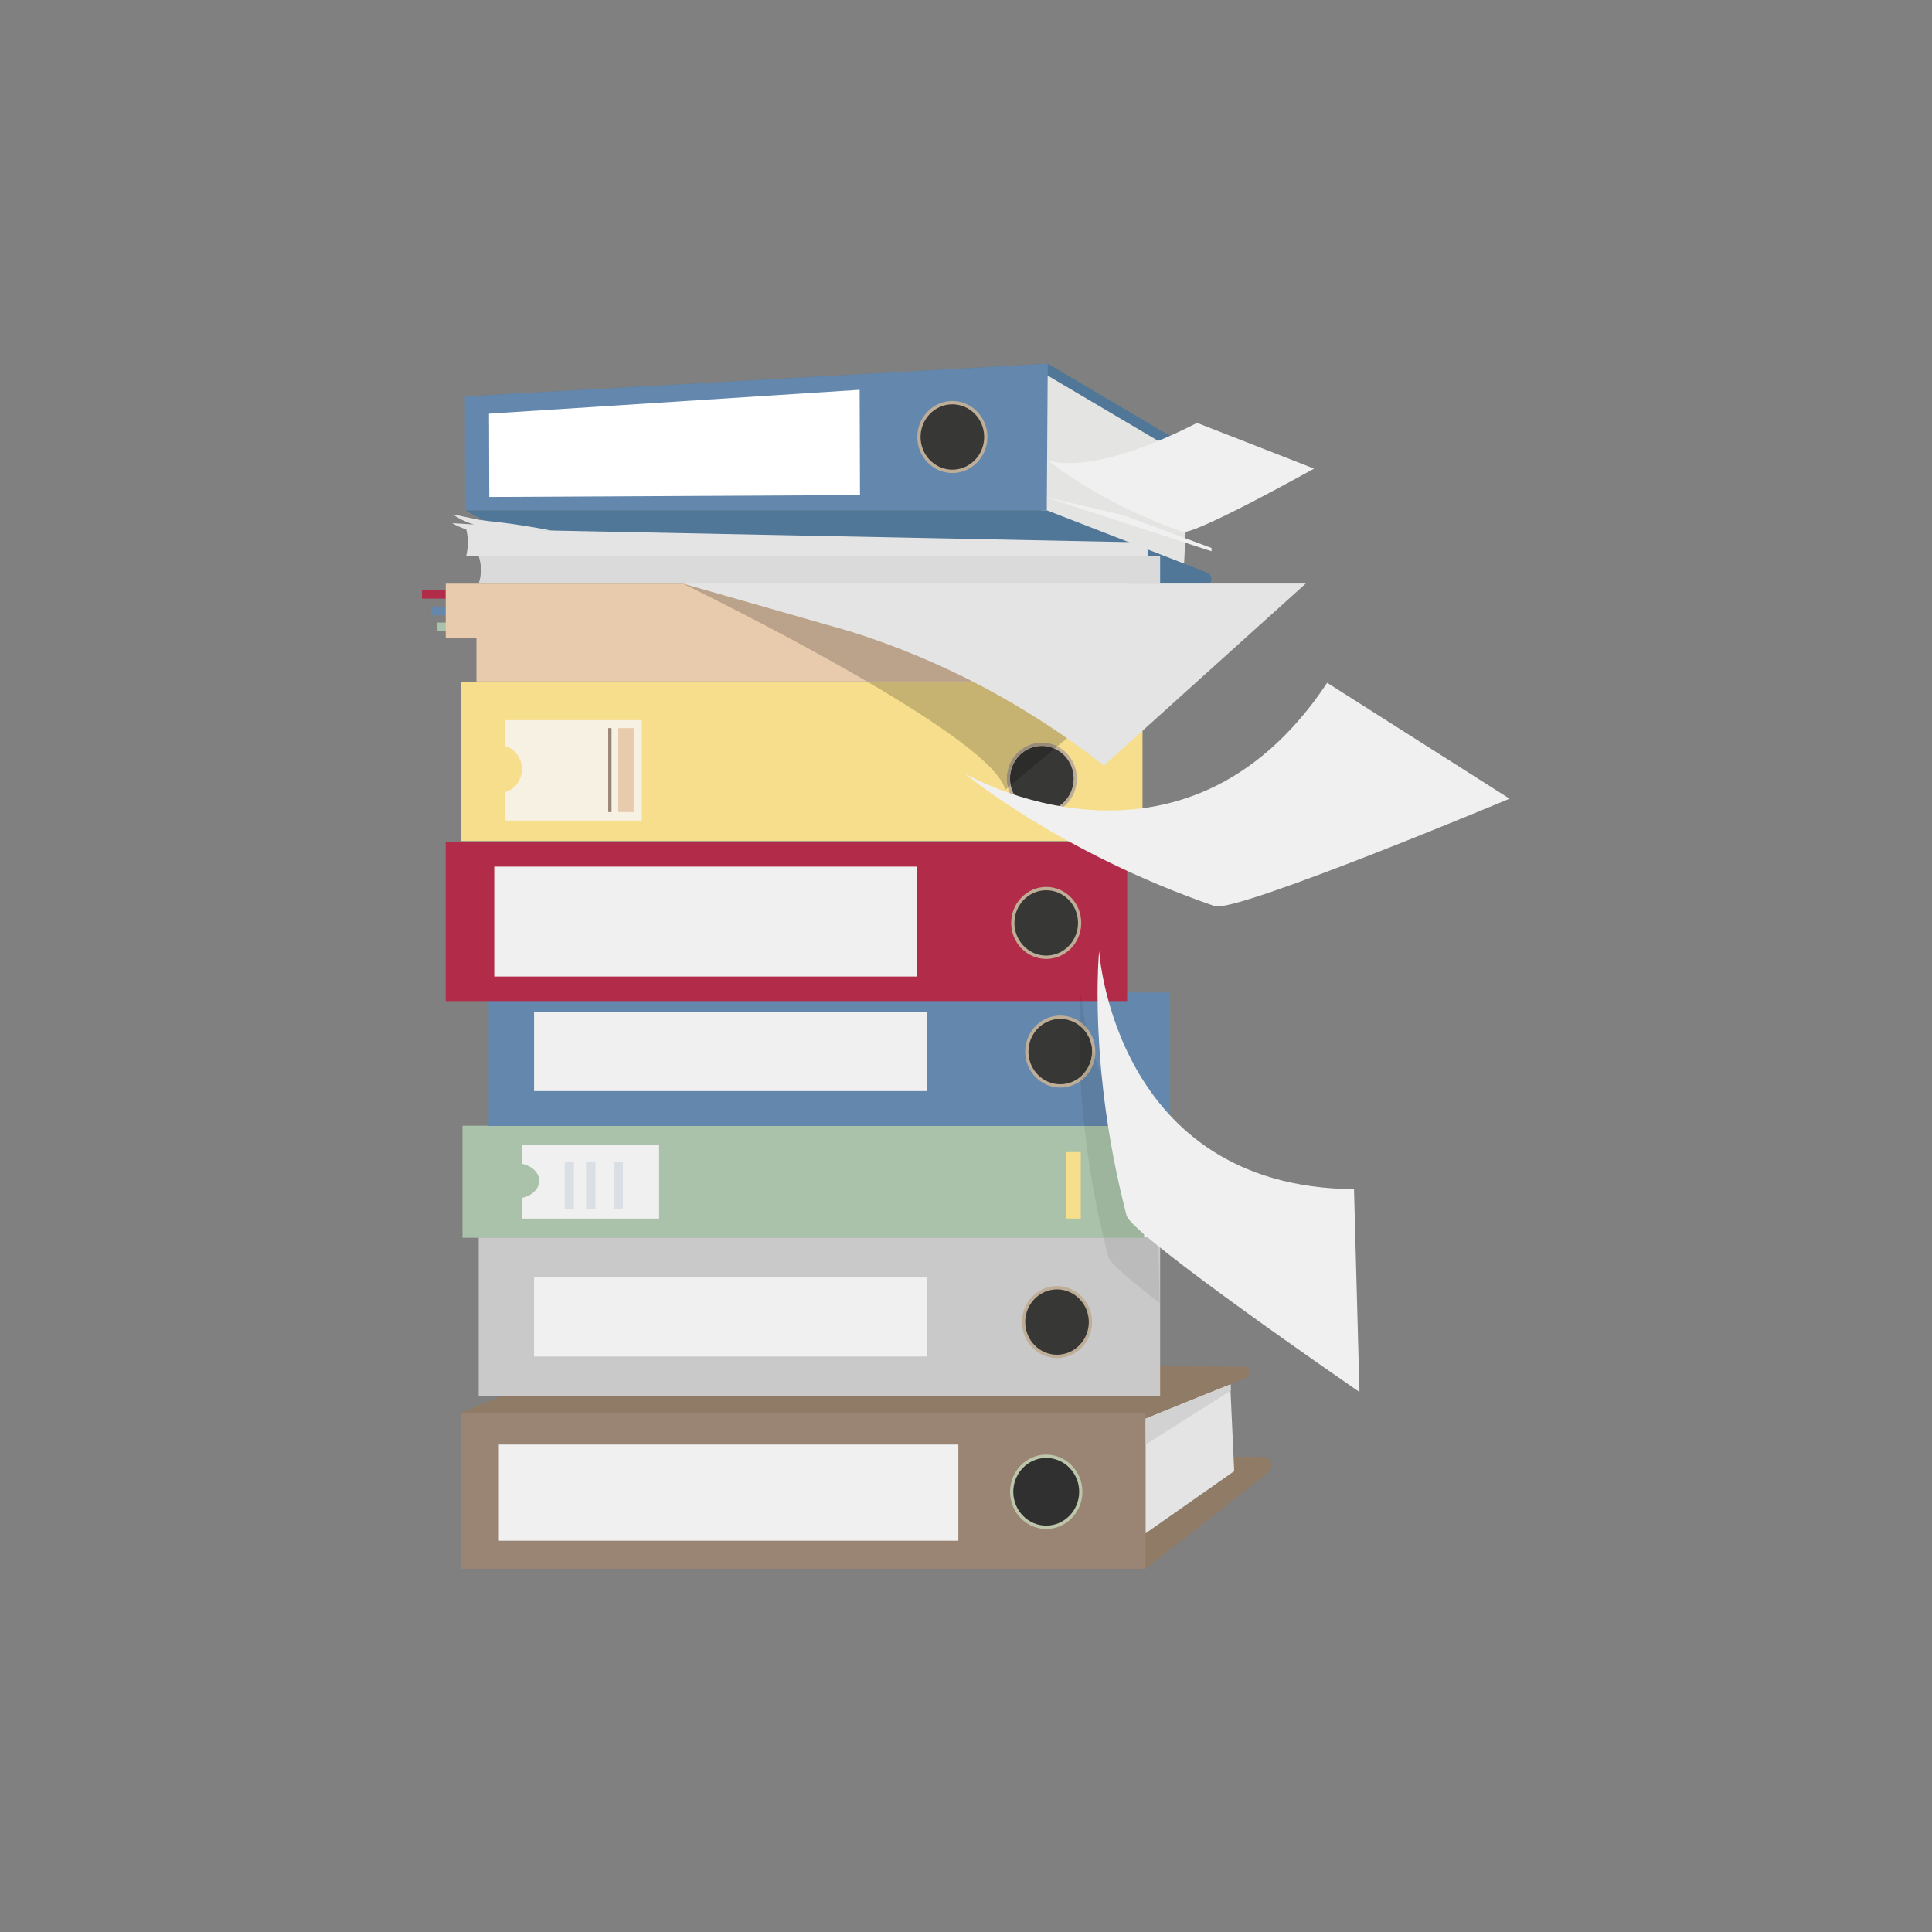 <?xml version="1.0" encoding="UTF-8" standalone="no"?>
<svg
   xmlns:dc="http://purl.org/dc/elements/1.1/"
   xmlns:cc="http://creativecommons.org/ns#"
   xmlns:rdf="http://www.w3.org/1999/02/22-rdf-syntax-ns#"
   xmlns:svg="http://www.w3.org/2000/svg"
   xmlns="http://www.w3.org/2000/svg"
   xmlns:sodipodi="http://sodipodi.sourceforge.net/DTD/sodipodi-0.dtd"
   xmlns:inkscape="http://www.inkscape.org/namespaces/inkscape"
   version="1.1"
   id="svg833"
   xml:space="preserve"
   width="1496"
   height="1496"
   viewBox="0 0 1496 1496"
   sodipodi:docname="classeurs.svg"
   inkscape:version="1.0.1 (3bc2e813f5, 2020-09-07)"><rect x="0" y="0" width="1496" height="1496" fill="#808080" stroke="none"/><defs
     id="defs837" /><sodipodi:namedview
     pagecolor="#ffffff"
     bordercolor="#666666"
     borderopacity="1"
     objecttolerance="10"
     gridtolerance="10"
     guidetolerance="10"
     inkscape:pageopacity="0"
     inkscape:pageshadow="2"
     inkscape:window-width="1920"
     inkscape:window-height="1106"
     id="namedview835"
     showgrid="false"
     inkscape:zoom="0.49131016"
     inkscape:cx="748"
     inkscape:cy="748"
     inkscape:window-x="-11"
     inkscape:window-y="-11"
     inkscape:window-maximized="1"
     inkscape:current-layer="g843"
     inkscape:document-rotation="0" /><g
     id="g841"
     inkscape:groupmode="layer"
     inkscape:label="ink_ext_XXXXXX"
     transform="matrix(1.333,0,0,-1.333,0,1496)"><g
       id="g843"
       transform="scale(0.1)"><path
         d="m 2589.05,7745.47 h -137.02 l -1.05,1.06 v 47.32 l 1.05,1.05 h 137.02 v -49.43"
         style="fill:#b22b49;fill-opacity:1;fill-rule:nonzero;stroke:none"
         id="path847" /><path
         d="m 2643.44,7648.98 h -137.02 l -1.05,1.06 v 47.32 l 1.05,1.05 h 137.02 v -49.43"
         style="fill:#6488ad;fill-opacity:1;fill-rule:nonzero;stroke:none"
         id="path849" /><path
         d="m 2678.3,7557.01 h -137.01 l -1.05,1.05 v 47.32 l 1.05,1.06 h 137.01 v -49.43"
         style="fill:#a9c2a9;fill-opacity:1;fill-rule:nonzero;stroke:none"
         id="path851" /><path
         d="m 6654.91,2110 711.91,559.22 c 37.66,29.58 17.3,91.37 -30.1,91.37 H 3228.21 L 2676.35,2110 h 3978.56"
         style="fill:#907b67;fill-opacity:1;fill-rule:nonzero;stroke:none"
         id="path853" /><path
         d="m 6488.96,2926.73 v -726.84 l 680.39,477.08 -23.05,504.37 -657.34,-254.61"
         style="fill:#e3e4e3;fill-opacity:1;fill-rule:nonzero;stroke:none"
         id="path855" /><path
         d="m 6654.91,2982.3 582.54,236.59 c 33.63,13.66 24.27,64.96 -11.89,65.2 l -3834.18,24.69 -715.03,-292.42 3978.56,-34.06"
         style="fill:#907b67;fill-opacity:1;fill-rule:nonzero;stroke:none"
         id="path857" /><path
         d="m 2676.35,2110 h 3978.56 v 906.359 H 2676.35 Z"
         style="fill:#9a8473;fill-opacity:1;fill-rule:nonzero;stroke:none"
         id="path859" /><path
         d="m 7148.01,3144.04 -1.66,36.34 2.4,0.96 1.64,-35.8 -2.38,-1.5"
         style="fill:#ebebeb;fill-opacity:1;fill-rule:nonzero;stroke:none"
         id="path861" /><path
         d="m 6654.91,2831.81 v 150.49 l 491.44,198.08 1.66,-36.34 -493.1,-312.23"
         style="fill:#d1d2d1;fill-opacity:1;fill-rule:nonzero;stroke:none"
         id="path863" /><path
         d="m 6654.74,2831.7 0.17,150.6 v -150.49 l -0.17,-0.11"
         style="fill:#8e7a6a;fill-opacity:1;fill-rule:nonzero;stroke:none"
         id="path865" /><path
         d="M 2897.69,2831.7 V 2272.96 H 5566.95 V 2831.7 H 2897.69"
         style="fill:#f0f0f0;fill-opacity:1;fill-rule:nonzero;stroke:none"
         id="path867" /><path
         d="m 6278.2,2557.25 c 0,-113.94 -89.91,-206.3 -200.82,-206.3 -110.92,0 -200.82,92.36 -200.82,206.3 0,113.94 89.9,206.3 200.82,206.3 110.91,0 200.82,-92.36 200.82,-206.3"
         style="fill:#303030;fill-opacity:1;fill-rule:nonzero;stroke:none"
         id="path869" /><path
         d="m 6077.38,2753.88 c -105.55,0 -191.41,-88.2 -191.41,-196.63 0,-108.43 85.86,-196.63 191.41,-196.63 105.54,0 191.41,88.2 191.41,196.63 0,108.43 -85.87,196.63 -191.41,196.63 z m 0,-412.61 c -115.93,0 -210.24,96.88 -210.24,215.98 0,119.09 94.31,215.97 210.24,215.97 115.93,0 210.23,-96.88 210.23,-215.97 0,-119.1 -94.3,-215.98 -210.23,-215.98"
         style="fill:#bdc6aa;fill-opacity:1;fill-rule:nonzero;stroke:none"
         id="path871" /><path
         d="m 6086.25,9110 1072.17,-633.2 c 55.87,-36.15 20.25,-102.19 -39.93,-102.19 l -4058.5,87.48 -344.96,458.28 3371.22,189.63"
         style="fill:#507798;fill-opacity:1;fill-rule:nonzero;stroke:none"
         id="path873" /><path
         d="m 6051.13,8209.54 -35.03,872.7 892.56,-527.49 -31.94,-635.62 -825.59,290.41"
         style="fill:#e4e4e2;fill-opacity:1;fill-rule:nonzero;stroke:none"
         id="path875" /><path
         d="m 6080.73,8258.54 926.81,-359.78 c 48.38,-18.83 35.11,-80.52 -16.73,-78.1 l -3817.45,178.64 -470.75,259.24 h 3378.12"
         style="fill:#507798;fill-opacity:1;fill-rule:nonzero;stroke:none"
         id="path877" /><path
         d="m 6086.25,9110 -3385.83,-190.22 2.19,-661.24 h 3378.12 l 5.52,851.46"
         style="fill:#6488ad;fill-opacity:1;fill-rule:nonzero;stroke:none"
         id="path879" /><path
         d="m 2842.23,8335.92 -1.6,483.97 2152.91,138.55 2.03,-611.43 -2153.34,-11.09"
         style="fill:#ffffff;fill-opacity:1;fill-rule:nonzero;stroke:none"
         id="path881" /><path
         d="m 2780.71,3113.42 h 3958.4 v 921.5 h -3958.4 z"
         style="fill:#c9c9c9;fill-opacity:1;fill-rule:nonzero;stroke:none"
         id="path883" /><path
         d="m 2686.43,4032.85 h 3958.4 v 650.84 h -3958.4 z"
         style="fill:#a9c2a9;fill-opacity:1;fill-rule:nonzero;stroke:none"
         id="path885" /><path
         d="m 2838.2,4682.11 h 3958.39 v 775.582 H 2838.2 Z"
         style="fill:#6488ad;fill-opacity:1;fill-rule:nonzero;stroke:none"
         id="path887" /><path
         d="m 2589.05,5407.76 h 3958.39 v 923.449 H 2589.05 Z"
         style="fill:#b22b49;fill-opacity:1;fill-rule:nonzero;stroke:none"
         id="path889" /><path
         d="m 2678.3,6337.13 h 3958.4 v 923.441 H 2678.3 Z"
         style="fill:#f7de8d;fill-opacity:1;fill-rule:nonzero;stroke:none"
         id="path891" /><path
         d="m 2767.56,7264.08 h 3958.4 v 317.637 h -3958.4 z"
         style="fill:#e8cbad;fill-opacity:1;fill-rule:nonzero;stroke:none"
         id="path893" /><path
         d="m 2589.05,7514.88 h 3958.39 v 317.633 H 2589.05 Z"
         style="fill:#e8cbad;fill-opacity:1;fill-rule:nonzero;stroke:none"
         id="path895" /><path
         d="M 6666.12,7992.05 H 2707.73 c 12.84,52.12 12.84,106.7 0,158.81 l 3958.39,-79.4 v -79.41"
         style="fill:#e3e4e3;fill-opacity:1;fill-rule:nonzero;stroke:none"
         id="path897" /><path
         d="m 6739.11,7833.23 h -3958.4 c 17.24,51.45 17.24,107.36 0,158.82 h 3958.4 v -158.82"
         style="fill:#dadadb;fill-opacity:1;fill-rule:nonzero;stroke:none"
         id="path899" /><path
         d="M 5328.61,5550.21 H 2871.04 v 638.54 h 2457.57 v -638.54"
         style="fill:#f0f0f0;fill-opacity:1;fill-rule:nonzero;stroke:none"
         id="path901" /><path
         d="m 6353.04,5114.4 c 0,-110.18 -86.94,-199.48 -194.18,-199.48 -107.24,0 -194.17,89.3 -194.17,199.48 0,110.16 86.93,199.47 194.17,199.47 107.24,0 194.18,-89.31 194.18,-199.47"
         style="fill:#373736;fill-opacity:1;fill-rule:nonzero;stroke:none"
         id="path903" /><path
         d="m 6158.86,5304.2 c -101.88,0 -184.76,-85.14 -184.76,-189.8 0,-104.67 82.88,-189.82 184.76,-189.82 101.88,0 184.77,85.15 184.77,189.82 0,104.66 -82.89,189.8 -184.77,189.8 m 0,-398.95 c -112.26,0 -203.59,93.81 -203.59,209.15 0,115.32 91.33,209.14 203.59,209.14 112.27,0 203.6,-93.82 203.6,-209.14 0,-115.34 -91.33,-209.15 -203.6,-209.15"
         style="fill:#beae97;fill-opacity:1;fill-rule:nonzero;stroke:none"
         id="path905" /><path
         d="m 6271.55,5861.61 c 0,-110.16 -86.93,-199.48 -194.17,-199.48 -107.24,0 -194.18,89.32 -194.18,199.48 0,110.17 86.94,199.48 194.18,199.48 107.24,0 194.17,-89.31 194.17,-199.48"
         style="fill:#373736;fill-opacity:1;fill-rule:nonzero;stroke:none"
         id="path907" /><path
         d="m 6077.38,6051.42 c -101.88,0 -184.77,-85.15 -184.77,-189.81 0,-104.66 82.89,-189.81 184.77,-189.81 101.88,0 184.76,85.15 184.76,189.81 0,104.66 -82.88,189.81 -184.76,189.81 z m 0,-398.96 c -112.27,0 -203.6,93.82 -203.6,209.15 0,115.33 91.33,209.15 203.6,209.15 112.26,0 203.59,-93.82 203.59,-209.15 0,-115.33 -91.33,-209.15 -203.59,-209.15"
         style="fill:#beae97;fill-opacity:1;fill-rule:nonzero;stroke:none"
         id="path909" /><path
         d="m 6246.08,6699.96 c 0,-110.17 -86.93,-199.48 -194.17,-199.48 -107.24,0 -194.18,89.31 -194.18,199.48 0,110.17 86.94,199.47 194.18,199.47 107.24,0 194.17,-89.3 194.17,-199.47"
         style="fill:#373736;fill-opacity:1;fill-rule:nonzero;stroke:none"
         id="path911" /><path
         d="m 6051.91,6889.77 c -101.89,0 -184.77,-85.15 -184.77,-189.81 0,-104.67 82.88,-189.81 184.77,-189.81 101.88,0 184.76,85.14 184.76,189.81 0,104.66 -82.88,189.81 -184.76,189.81 m 0,-398.97 c -112.27,0 -203.6,93.83 -203.6,209.16 0,115.33 91.33,209.15 203.6,209.15 112.26,0 203.59,-93.82 203.59,-209.15 0,-115.33 -91.33,-209.16 -203.59,-209.16"
         style="fill:#beae97;fill-opacity:1;fill-rule:nonzero;stroke:none"
         id="path913" /><path
         d="m 6334.21,3543.13 c 0,-110.17 -86.93,-199.48 -194.18,-199.48 -107.24,0 -194.17,89.31 -194.17,199.48 0,110.17 86.93,199.48 194.17,199.48 107.25,0 194.18,-89.31 194.18,-199.48"
         style="fill:#373736;fill-opacity:1;fill-rule:nonzero;stroke:none"
         id="path915" /><path
         d="m 6140.03,3732.94 c -101.88,0 -184.76,-85.15 -184.76,-189.81 0,-104.66 82.88,-189.81 184.76,-189.81 101.89,0 184.77,85.15 184.77,189.81 0,104.66 -82.88,189.81 -184.77,189.81 z m 0,-398.96 c -112.26,0 -203.59,93.82 -203.59,209.15 0,115.33 91.33,209.15 203.59,209.15 112.27,0 203.6,-93.82 203.6,-209.15 0,-115.33 -91.33,-209.15 -203.6,-209.15"
         style="fill:#beae97;fill-opacity:1;fill-rule:nonzero;stroke:none"
         id="path917" /><path
         d="m 5726.38,8684.27 c 0,-110.17 -86.94,-199.48 -194.18,-199.48 -107.24,0 -194.17,89.31 -194.17,199.48 0,110.17 86.93,199.48 194.17,199.48 107.24,0 194.18,-89.31 194.18,-199.48"
         style="fill:#373736;fill-opacity:1;fill-rule:nonzero;stroke:none"
         id="path919" /><path
         d="m 5532.2,8874.08 c -101.88,0 -184.76,-85.15 -184.76,-189.81 0,-104.67 82.88,-189.81 184.76,-189.81 101.89,0 184.77,85.14 184.77,189.81 0,104.66 -82.88,189.81 -184.77,189.81 z m 0,-398.96 c -112.26,0 -203.59,93.82 -203.59,209.15 0,115.32 91.33,209.15 203.59,209.15 112.27,0 203.6,-93.83 203.6,-209.15 0,-115.33 -91.33,-209.15 -203.6,-209.15"
         style="fill:#beae97;fill-opacity:1;fill-rule:nonzero;stroke:none"
         id="path921" /><path
         d="m 5603.64,6729.53 c 0,0 1264.34,-739.98 2105.78,526.98 l 1059.6,-673.19 c 0,0 -1590.65,-666.22 -1712.5,-624.21 -900.95,310.6 -1452.88,770.42 -1452.88,770.42"
         style="fill:#f0f0f0;fill-opacity:1;fill-rule:nonzero;stroke:none"
         id="path923" /><path
         d="m 6086.25,8549.2 c 0,0 233.15,-106.72 867.6,217.12 l 679.48,-265.63 c 0,0 -697.84,-389.63 -763.55,-366.97 -485.88,167.51 -783.53,415.48 -783.53,415.48"
         style="fill:#f0f0f0;fill-opacity:1;fill-rule:nonzero;stroke:none"
         id="path925" /><path
         d="m 6725.6,4034.92 h -80.77 v 519.61 c 18.58,-22.2 38.1,-44.08 58.6,-65.52 7.99,-151.35 15.97,-302.68 22.17,-454.09"
         style="fill:#ededed;fill-opacity:1;fill-rule:nonzero;stroke:none"
         id="path927" /><path
         d="m 6736.42,3653.33 c -167.25,128.93 -289.17,232.68 -298.21,267.35 -9.85,37.8 -19.13,75.17 -27.9,112.17 h 234.52 v 2.07 h 80.77 c 5.2,-127.14 9.15,-254.33 10.82,-381.59"
         style="fill:#bbbbbb;fill-opacity:1;fill-rule:nonzero;stroke:none"
         id="path929" /><path
         d="m 6644.83,4032.85 h -234.52 c -56.08,236.76 -90.67,456.65 -111.5,649.26 h 251.02 c 28.58,-43.2 60.14,-85.96 95,-127.58 v -519.61 -2.07"
         style="fill:#9db49d;fill-opacity:1;fill-rule:nonzero;stroke:none"
         id="path931" /><path
         d="m 6549.83,4682.11 h -251.02 c -10.2,94.32 -17.11,182.08 -21.63,262.16 42.87,31.56 73.38,79.78 82.47,135.37 40.46,-122.8 100.71,-262.33 190.18,-397.53 m -238.04,570.21 c -12.09,14.14 -26,26.58 -41.36,36.95 1.06,50.21 2.92,90.15 4.6,118.49 h 8.89 c 4.62,-36.05 13.03,-89.83 27.87,-155.44"
         style="fill:#5d7ea1;fill-opacity:1;fill-rule:nonzero;stroke:none"
         id="path933" /><path
         d="m 6283.92,5407.76 h -8.89 c 1.95,32.64 3.66,49.94 3.66,49.94 0,0 1.13,-18.01 5.23,-49.94"
         style="fill:#a52844;fill-opacity:1;fill-rule:nonzero;stroke:none"
         id="path935" /><path
         d="m 6275.91,4967.63 c -6.15,118.72 -7.06,219.55 -5.89,298.29 23.29,-18.07 42.31,-41.69 55.17,-68.91 5.23,-20.23 11.03,-41.27 17.46,-63 0.65,-6.45 0.98,-13 0.98,-19.61 0,-59.08 -26.4,-111.93 -67.72,-146.77"
         style="fill:#333332;fill-opacity:1;fill-rule:nonzero;stroke:none"
         id="path937" /><path
         d="m 6277.18,4944.27 c -0.45,7.88 -0.87,15.64 -1.27,23.36 41.32,34.84 67.72,87.69 67.72,146.77 0,6.61 -0.33,13.16 -0.98,19.61 5.24,-17.7 10.89,-35.84 17,-54.37 -9.09,-55.59 -39.6,-103.81 -82.47,-135.37 m 48.01,252.74 c -12.86,27.22 -31.88,50.84 -55.17,68.91 0.11,8.02 0.25,15.8 0.41,23.35 15.36,-10.37 29.27,-22.81 41.36,-36.95 3.98,-17.61 8.44,-36.11 13.4,-55.31"
         style="fill:#b1a28c;fill-opacity:1;fill-rule:nonzero;stroke:none"
         id="path939" /><path
         d="m 6384.72,5698.83 c 0,0 85.96,-1373.25 1480.58,-1383.81 l 31.72,-1178.11 c 0,0 -1322.23,907.61 -1352.79,1024.91 -225.96,867.3 -159.51,1537.01 -159.51,1537.01"
         style="fill:#f0f0f0;fill-opacity:1;fill-rule:nonzero;stroke:none"
         id="path941" /><path
         d="m 3239.98,8133.66 c -87.3,17.93 -175.2,32.69 -263.34,45.55 -83.43,12.18 -168.9,17.57 -251.72,33.24 50.48,-9.55 100.95,-19.1 151.43,-28.64 -82.11,17.08 -164.22,34.14 -246.34,51.2 49.19,-33.63 91.54,-50.05 120.4,-58.05 l -0.22,-0.88 -121.95,7.8 -0.22,-0.92 c 96.27,-53.7 163.68,-50.23 163.68,-50.23 l 415.11,7.93 33.17,-7"
         style="fill:#e3e4e3;fill-opacity:1;fill-rule:nonzero;stroke:none"
         id="path943" /><path
         d="m 6522.54,8231.15 515.05,-191.58 v -19.02 l -966.85,315.37 451.8,-104.77"
         style="fill:#f0f0f0;fill-opacity:1;fill-rule:nonzero;stroke:none"
         id="path945" /><path
         d="m 5885.33,7260.57 h -843.11 c -2,1.17 -4,2.34 -6.01,3.51 h 840.88 c 2.74,-1.16 5.52,-2.35 8.24,-3.51 m -1887.38,571.94 h -30.92 c -0.98,0.48 -1.47,0.72 -1.47,0.72 10.64,-0.09 21.42,-0.33 32.39,-0.72"
         style="fill:#cccccc;fill-opacity:1;fill-rule:nonzero;stroke:none"
         id="path947" /><path
         d="m 5838.39,6633.92 c -28.42,142.49 -394.84,391.97 -796.17,626.65 h 843.11 c 273.78,-116.82 458.3,-204.82 458.3,-204.82 l -201.56,-168.29 c -27.19,13.86 -57.81,21.65 -90.16,21.65 -112.27,0 -203.6,-93.82 -203.6,-209.15 0,-18.08 2.25,-35.62 6.46,-52.36 l -16.38,-13.68"
         style="fill:#c6b271;fill-opacity:1;fill-rule:nonzero;stroke:none"
         id="path949" /><path
         d="m 5877.09,7264.08 h -840.88 c -150.55,87.91 -305.81,173.65 -449.76,250.8 h 661.06 c 229.91,-84.58 448.76,-173.77 629.58,-250.8"
         style="fill:#baa38a;fill-opacity:1;fill-rule:nonzero;stroke:none"
         id="path951" /><path
         d="m 5247.51,7514.88 h -661.06 c -327.9,175.71 -597.3,306.89 -619.42,317.63 h 30.92 c 332.03,-11.64 810.95,-156.27 1249.56,-317.63"
         style="fill:#baa38a;fill-opacity:1;fill-rule:nonzero;stroke:none"
         id="path953" /><path
         d="m 5871.02,6661.16 c -2.54,12.53 -3.88,25.5 -3.88,38.8 0,104.66 82.88,189.81 184.77,189.81 26.27,0 51.27,-5.66 73.92,-15.86 l -254.81,-212.75"
         style="fill:#2c2c2b;fill-opacity:1;fill-rule:nonzero;stroke:none"
         id="path955" /><path
         d="m 5854.77,6647.6 c -4.21,16.74 -6.46,34.28 -6.46,52.36 0,115.33 91.33,209.15 203.6,209.15 32.35,0 62.97,-7.79 90.16,-21.65 l -16.24,-13.55 c -22.65,10.2 -47.65,15.86 -73.92,15.86 -101.89,0 -184.77,-85.15 -184.77,-189.81 0,-13.3 1.34,-26.27 3.88,-38.8 l -16.25,-13.56"
         style="fill:#988b79;fill-opacity:1;fill-rule:nonzero;stroke:none"
         id="path957" /><path
         d="m 6412.14,6775.56 v 0 c -441.56,347.99 -940.28,611.84 -1472.47,779.05 l -974.11,278.62 H 7585.22 L 6412.14,6775.56"
         style="fill:#e3e4e3;fill-opacity:1;fill-rule:nonzero;stroke:none"
         id="path959" /><path
         d="m 2933.88,7039.41 v -150.18 c 56.46,-17.09 97.71,-70.65 97.71,-134.19 0,-63.53 -41.25,-117.1 -97.71,-134.18 V 6456.3 h 794.06 v 583.11 h -794.06"
         style="fill:#f6f1e3;fill-opacity:1;fill-rule:nonzero;stroke:none"
         id="path961" /><path
         d="m 3034.56,4572.35 v -110.28 c 56.46,-12.53 97.72,-51.87 97.72,-98.52 0,-46.65 -41.26,-85.98 -97.72,-98.52 V 4144.2 h 794.06 v 428.15 h -794.06"
         style="fill:#f0f0f0;fill-opacity:1;fill-rule:nonzero;stroke:none"
         id="path963" /><path
         d="m 3552.24,6505.5 h -19.03 v 487.83 h 19.03 V 6505.5"
         style="fill:#9a8473;fill-opacity:1;fill-rule:nonzero;stroke:none"
         id="path965" /><path
         d="m 3680.91,6505.5 h -89.32 v 487.83 h 89.32 V 6505.5"
         style="fill:#e8cbad;fill-opacity:1;fill-rule:nonzero;stroke:none"
         id="path967" /><path
         d="M 5386.64,3343.07 H 3102.28 v 458.98 h 2284.36 v -458.98"
         style="fill:#f0f0f0;fill-opacity:1;fill-rule:nonzero;stroke:none"
         id="path969" /><path
         d="M 5386.64,4884.91 H 3102.28 v 458.97 h 2284.36 v -458.97"
         style="fill:#f0f0f0;fill-opacity:1;fill-rule:nonzero;stroke:none"
         id="path971" /><path
         d="m 3280.09,4199.61 h 53.719 v 275.082 H 3280.09 Z"
         style="fill:#d9dfe5;fill-opacity:1;fill-rule:nonzero;stroke:none"
         id="path973" /><path
         d="m 3404.73,4199.61 h 53.719 v 275.082 H 3404.73 Z"
         style="fill:#d9dfe5;fill-opacity:1;fill-rule:nonzero;stroke:none"
         id="path975" /><path
         d="m 3564.73,4199.61 h 53.711 v 275.082 H 3564.73 Z"
         style="fill:#d9dfe5;fill-opacity:1;fill-rule:nonzero;stroke:none"
         id="path977" /><path
         d="m 6278.2,4144.19 h -86.18 v 386.37 h 86.18 v -386.37"
         style="fill:#f7de8d;fill-opacity:1;fill-rule:nonzero;stroke:none"
         id="path979" /></g></g></svg>

